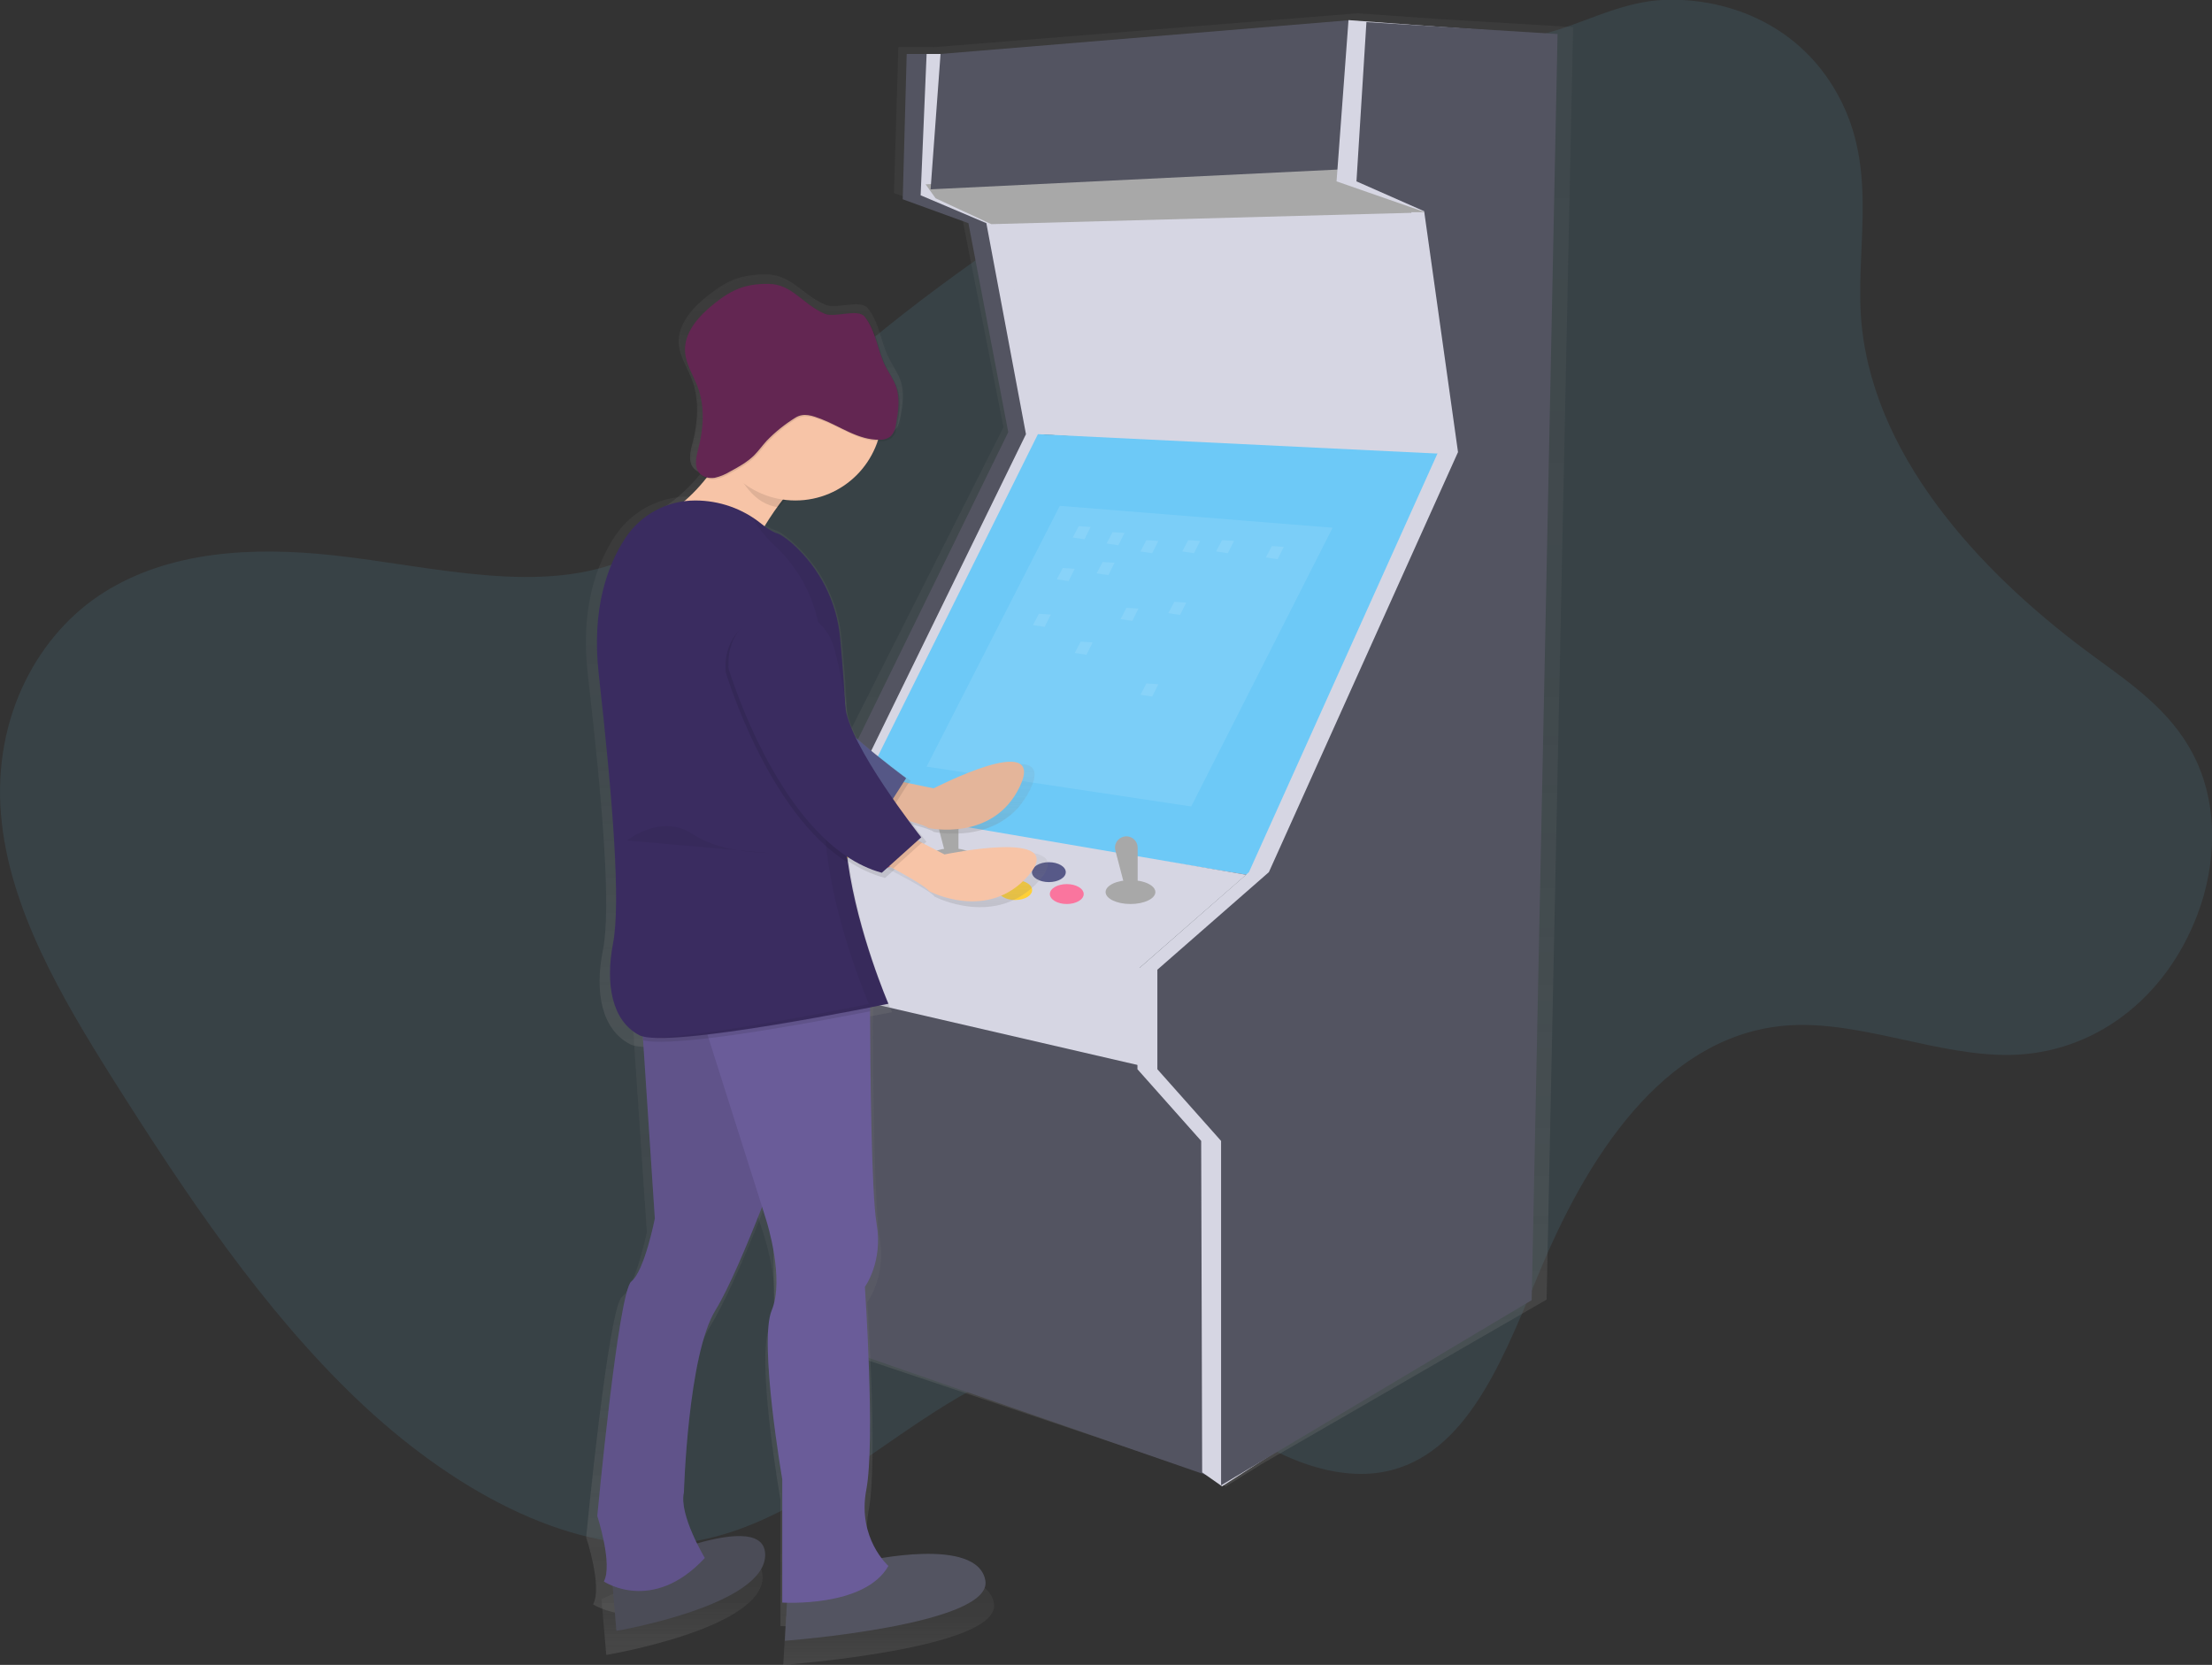 <?xml version="1.0" encoding="utf-8"?>
<!-- Generator: Adobe Illustrator 24.1.2, SVG Export Plug-In . SVG Version: 6.00 Build 0)  -->
<svg version="1.1" id="_x39_bd8837e-6a32-469b-9c65-eb2a44b6ad9f"
	 xmlns="http://www.w3.org/2000/svg" xmlns:xlink="http://www.w3.org/1999/xlink" x="0px" y="0px" viewBox="0 0 1111 836.3"
	 style="enable-background:new 0 0 1111 836.3;" xml:space="preserve">
<rect x="0" y="0" width="1111" height="836.3" fill="#333333" stroke="none"/>
<style type="text/css">
	.st0{opacity:0.1;fill:#6DC9F7;enable-background:new    ;}
	.st1{fill:url(#SVGID_1_);}
	.st2{fill:#535461;}
	.st3{fill:#D6D6E3;}
	.st4{fill:#A8A8A8;}
	.st5{fill:#6DC9F7;}
	.st6{opacity:0.1;}
	.st7{fill:#FFFFFF;}
	.st8{fill:#575988;}
	.st9{fill:#FA595F;}
	.st10{fill:#FFD037;}
	.st11{fill:#FA759E;}
	.st12{fill:url(#SVGID_2_);}
	.st13{opacity:8.000000e-02;}
	.st14{fill:url(#SVGID_3_);}
	.st15{fill:url(#SVGID_4_);}
	.st16{fill:url(#SVGID_5_);}
	.st17{opacity:5.000000e-02;}
	.st18{fill:url(#SVGID_6_);}
	.st19{fill:url(#SVGID_7_);}
	.st20{fill:url(#SVGID_8_);}
	.st21{fill:url(#SVGID_9_);}
	.st22{fill:url(#SVGID_10_);}
	.st23{fill:url(#SVGID_11_);}
	.st24{fill:url(#SVGID_12_);}
	.st25{fill:url(#SVGID_13_);}
	.st26{fill:url(#SVGID_14_);}
	.st27{fill:url(#SVGID_15_);}
	.st28{fill:url(#SVGID_16_);}
	.st29{fill:url(#SVGID_17_);}
	.st30{fill:url(#SVGID_18_);}
	.st31{fill:url(#SVGID_19_);}
	.st32{fill:url(#SVGID_20_);}
	.st33{fill:url(#SVGID_21_);}
	.st34{fill:url(#SVGID_22_);}
	.st35{fill:url(#SVGID_23_);}
	.st36{fill:url(#SVGID_24_);}
	.st37{opacity:5.000000e-02;fill:url(#SVGID_25_);enable-background:new    ;}
	.st38{fill:#F7C4A7;}
	.st39{opacity:8.000000e-02;enable-background:new    ;}
	.st40{opacity:0.1;enable-background:new    ;}
	.st41{opacity:5.000000e-02;fill:#3A2C60;enable-background:new    ;}
	.st42{fill:#6A5C99;}
	.st43{fill:#3A2C60;}
	.st44{fill:#632652;}
	.st45{opacity:5.000000e-02;enable-background:new    ;}
</style>
<path class="st0" d="M935.1,163.9c7.3,69.4,64,127.6,117.6,166.6c17.9,13.1,37.3,26.5,48.6,48c13.8,26.2,11.4,57.1,2.5,80.6
	c-16.1,42.8-52.2,70-93.9,70.8c-36,0.7-74.6-16.9-110.4-14.9c-59.9,3.3-99.3,60.2-124.8,120.4c-18,42.6-35.5,92.4-75.5,103
	c-28.2,7.5-61.6-7.2-89.8-29.6c-13.6-10.8-27.1-23.7-42-28.4c-8.9-2.8-17.6-2.5-26-1.3c-76.5,11.1-127,91-204.9,96.6
	c-52.6,3.8-110.2-27.9-157.4-73S93.3,600,56.8,542.2C30.9,501.1,4.4,456,0.5,409.2c-4.2-49.5,19-91.1,51.8-111.7s74-23,114.7-18.6
	c50.9,5.5,105.3,20.9,149.4,1.2c30-13.4,51.6-41.7,74.9-66.4c39-41.2,84.4-73.4,129.9-104.8c43.6-30,88-59.6,138-76
	c35.4-11.6,73.1-7.7,109.5-14.4c23.7-4.4,43.5-18,68.4-18.6c30.7-0.8,68.6,12.4,87.9,51.4C943.4,88.5,931.3,127,935.1,163.9z"/>
<linearGradient id="SVGID_1_" gradientUnits="userSpaceOnUse" x1="615.845" y1="59.61" x2="615.845" y2="799.58" gradientTransform="matrix(1 0 0 -1 -44.49 806.17)">
	<stop  offset="0" style="stop-color:#808080;stop-opacity:0.25"/>
	<stop  offset="0.54" style="stop-color:#808080;stop-opacity:0.12"/>
	<stop  offset="1" style="stop-color:#808080;stop-opacity:0.1"/>
</linearGradient>
<path class="st1" d="M790.1,13.6l-68.3-4.1l-39.5-2.8V6.6h-0.5h-0.5v0.1l-212.5,17h-17.6L449,97l34.2,12.1L504,214.6l-94.3,186.9
	l-57,43.2v41.2l34.2,33.2l2.1,151.7l10.4,2v-1.6l5.2,1v0.6l202.5,68.1l8.5,5.8l17.8-11.1l143.4-82.8L790.1,13.6z M572.4,484.9
	L572.4,484.9l55.5-47l0,0L572.4,484.9z M380.1,504.4l15,14.6v0.9L380.1,504.4z"/>
<polygon class="st2" points="407.4,522.1 609.3,573.1 579.3,539.1 562.3,518.1 385.4,483.1 377.4,490.1 "/>
<polygon class="st3" points="377.4,490.1 576.3,536.1 577.3,488.1 520.3,466.1 406.4,447.1 373.4,447.1 "/>
<polygon class="st3" points="521.3,218.1 724.3,231.1 724.3,193.1 710.3,108.1 703.3,102.1 500.4,108.1 "/>
<polygon class="st3" points="473.4,27.1 463.4,27.1 461.4,100.1 494.4,112.1 514.3,217.1 423.4,403.1 368.4,446.1 368.4,487.1 
	401.4,520.1 403.4,671.1 413.4,673.1 411.4,523.1 378.4,488.1 377.4,446.1 430.4,404.1 523.3,218.1 503.4,112.1 470.4,98.1 
	473.4,27.1 "/>
<polygon class="st2" points="465.4,27.1 455.4,27.1 453.4,100.1 486.4,112.1 506.4,217.1 415.4,403.1 360.4,446.1 360.4,487.1 
	393.4,520.1 395.4,671.1 405.4,673.1 403.4,523.1 370.4,488.1 369.4,446.1 424.4,404.1 515.3,218.1 495.4,112.1 462.4,98.1 
	465.4,27.1 "/>
<polygon class="st4" points="464.9,92.6 469.9,99.6 497.9,112.6 719.8,106.6 698.3,100.1 675.3,90.1 678.3,82.1 "/>
<polygon class="st5" points="427.4,407.1 630.3,440.1 671.3,353.1 727.3,228.1 521.3,218.1 "/>
<g class="st6">
	<polygon class="st7" points="532.3,254.1 669.3,265.1 598.3,405.1 465.4,385.1 	"/>
</g>
<g class="st6">
	<polygon class="st7" points="541.8,264.3 547.8,264.7 544.7,270.9 538.8,270 	"/>
</g>
<g class="st6">
	<polygon class="st7" points="542.8,322.3 548.8,322.7 545.7,328.9 539.8,328 	"/>
</g>
<g class="st6">
	<polygon class="st7" points="575.8,271.3 581.8,271.7 578.7,277.9 572.8,277 	"/>
</g>
<g class="st6">
	<polygon class="st7" points="638.8,274.3 644.8,274.7 641.7,280.9 635.8,280 	"/>
</g>
<g class="st6">
	<polygon class="st7" points="553.8,282.3 559.8,282.7 556.7,288.9 550.8,288 	"/>
</g>
<g class="st6">
	<polygon class="st7" points="575.8,343.3 581.8,343.7 578.7,349.9 572.8,349 	"/>
</g>
<g class="st6">
	<polygon class="st7" points="521.8,308.3 527.8,308.7 524.7,314.9 518.8,314 	"/>
</g>
<g class="st6">
	<polygon class="st7" points="613.8,271.3 619.8,271.7 616.7,277.9 610.8,277 	"/>
</g>
<g class="st6">
	<polygon class="st7" points="565.8,305.3 571.8,305.7 568.7,311.9 562.8,311 	"/>
</g>
<g class="st6">
	<polygon class="st7" points="558.8,267.3 564.8,267.7 561.7,273.9 555.8,273 	"/>
</g>
<g class="st6">
	<polygon class="st7" points="589.8,302.3 595.8,302.7 592.7,308.9 586.8,308 	"/>
</g>
<g class="st6">
	<polygon class="st7" points="596.8,271.3 602.8,271.7 599.7,277.9 593.8,277 	"/>
</g>
<g class="st6">
	<polygon class="st7" points="533.8,285.3 539.8,285.7 536.7,291.9 530.8,291 	"/>
</g>
<polygon class="st3" points="373.4,447.1 571.3,487.1 625.9,439.4 427.9,405.6 "/>
<polygon class="st2" points="410.4,517.1 410.4,673.1 606.3,741.1 609.3,579.1 601.3,564 565.3,555.1 "/>
<ellipse class="st8" cx="435.9" cy="420.1" rx="8.5" ry="5"/>
<ellipse class="st9" cx="442.9" cy="431.1" rx="8.5" ry="5"/>
<ellipse class="st10" cx="418.9" cy="428.1" rx="8.5" ry="5"/>
<ellipse class="st8" cx="526.8" cy="438.1" rx="8.5" ry="5"/>
<ellipse class="st10" cx="509.9" cy="447.1" rx="8.5" ry="5"/>
<ellipse class="st4" cx="477.9" cy="432.1" rx="12.5" ry="6"/>
<ellipse class="st11" cx="535.8" cy="449.1" rx="8.5" ry="5"/>
<path class="st4" d="M481.4,431.1h-6l-5.2-19.9c-0.8-3,1-6.1,4.1-6.9c0.5-0.1,0.9-0.2,1.4-0.2l0,0c3.1,0,5.7,2.5,5.7,5.7
	L481.4,431.1z"/>
<ellipse class="st4" cx="567.8" cy="448.1" rx="12.5" ry="6"/>
<path class="st4" d="M571.4,447.1h-6l-5.2-19.9c-0.8-3,1-6.1,4.1-6.9c0.5-0.1,0.9-0.2,1.4-0.2l0,0c3.1,0,5.7,2.5,5.7,5.7
	L571.4,447.1z"/>
<polygon class="st2" points="472.4,27.1 678.3,10.1 673.3,85.1 467.4,95.1 "/>
<polygon class="st3" points="677.3,10.1 772.3,17.1 759.3,653.1 613.8,746.6 603.8,739.6 603.3,573.1 571.3,537.1 571.3,487.1 
	627.3,438.1 722.3,227.1 708.8,106.6 715.8,106.6 671.3,91.1 "/>
<polygon class="st2" points="686.3,11.1 782.3,17.1 769.3,653.1 613.3,746.1 613.3,573.1 581.3,537.1 581.3,487.1 637.3,438.1 
	732.3,227.1 715.3,106.1 681.3,91.1 "/>
<linearGradient id="SVGID_2_" gradientUnits="userSpaceOnUse" x1="523.241" y1="387.433" x2="523.241" y2="422.39" gradientTransform="matrix(1 0 0 -1 -44.49 806.17)">
	<stop  offset="0" style="stop-color:#808080;stop-opacity:0.25"/>
	<stop  offset="0.54" style="stop-color:#808080;stop-opacity:0.12"/>
	<stop  offset="1" style="stop-color:#808080;stop-opacity:0.1"/>
</linearGradient>
<path class="st12" d="M517.5,396.4c-14,29-48.5,21.5-48.5,21.5c-1.8-1.6-12.9-4.4-21.4-6.3c-5.4-1.2-9.7-2.1-9.7-2.1l11.8-16.5
	l8.9,1.8l13.2,2.7C471.8,397.5,531.5,367.4,517.5,396.4z"/>
<g class="st13">
	
		<linearGradient id="SVGID_3_" gradientUnits="userSpaceOnUse" x1="523.241" y1="387.433" x2="523.241" y2="422.39" gradientTransform="matrix(1 0 0 -1 -44.49 806.17)">
		<stop  offset="0" style="stop-color:#808080;stop-opacity:0.25"/>
		<stop  offset="0.54" style="stop-color:#808080;stop-opacity:0.12"/>
		<stop  offset="1" style="stop-color:#808080;stop-opacity:0.1"/>
	</linearGradient>
	<path class="st14" d="M517.5,396.4c-14,29-48.5,21.5-48.5,21.5c-1.8-1.6-12.9-4.4-21.4-6.3c-5.4-1.2-9.7-2.1-9.7-2.1l11.8-16.5
		l8.9,1.8l13.2,2.7C471.8,397.5,531.5,367.4,517.5,396.4z"/>
</g>
<g class="st6">
	
		<linearGradient id="SVGID_4_" gradientUnits="userSpaceOnUse" x1="492.735" y1="394.62" x2="492.735" y2="413.2" gradientTransform="matrix(1 0 0 -1 -44.49 806.17)">
		<stop  offset="0" style="stop-color:#808080;stop-opacity:0.25"/>
		<stop  offset="0.54" style="stop-color:#808080;stop-opacity:0.12"/>
		<stop  offset="1" style="stop-color:#808080;stop-opacity:0.1"/>
	</linearGradient>
	<path class="st15" d="M458.6,394.8l-11,16.8c-5.4-1.2-9.7-2.1-9.7-2.1l11.8-16.5L458.6,394.8z"/>
</g>
<linearGradient id="SVGID_5_" gradientUnits="userSpaceOnUse" x1="440.014" y1="390.93" x2="440.014" y2="509.1" gradientTransform="matrix(1 0 0 -1 -44.49 806.17)">
	<stop  offset="0" style="stop-color:#808080;stop-opacity:0.25"/>
	<stop  offset="0.54" style="stop-color:#808080;stop-opacity:0.12"/>
	<stop  offset="1" style="stop-color:#808080;stop-opacity:0.1"/>
</linearGradient>
<path class="st16" d="M335.6,334.8c0,0,51.6,80.6,106.8,80.4l15-23c0,0-50.5-36.1-57.3-54.9c-2.5-7-7.6-16.6-13.1-26
	c-16.8-28.8-62-10-52.1,21.7C335.2,333.6,335.4,334.2,335.6,334.8z"/>
<g class="st17">
	
		<linearGradient id="SVGID_6_" gradientUnits="userSpaceOnUse" x1="440.014" y1="390.93" x2="440.014" y2="509.1" gradientTransform="matrix(1 0 0 -1 -44.49 806.17)">
		<stop  offset="0" style="stop-color:#808080;stop-opacity:0.25"/>
		<stop  offset="0.54" style="stop-color:#808080;stop-opacity:0.12"/>
		<stop  offset="1" style="stop-color:#808080;stop-opacity:0.1"/>
	</linearGradient>
	<path class="st18" d="M335.6,334.8c0,0,51.6,80.6,106.8,80.4l15-23c0,0-50.5-36.1-57.3-54.9c-2.5-7-7.6-16.6-13.1-26
		c-16.8-28.8-62-10-52.1,21.7C335.2,333.6,335.4,334.2,335.6,334.8z"/>
</g>
<linearGradient id="SVGID_7_" gradientUnits="userSpaceOnUse" x1="387.022" y1="-25.1" x2="387.022" y2="23.685" gradientTransform="matrix(1 0 0 -1 -44.49 806.17)">
	<stop  offset="0" style="stop-color:#808080;stop-opacity:0.25"/>
	<stop  offset="0.54" style="stop-color:#808080;stop-opacity:0.12"/>
	<stop  offset="1" style="stop-color:#808080;stop-opacity:0.1"/>
</linearGradient>
<path class="st19" d="M302.1,803.3l2.4,28c0,0,79.2-13.2,78.5-39.5S302.1,803.3,302.1,803.3z"/>
<g class="st6">
	
		<linearGradient id="SVGID_8_" gradientUnits="userSpaceOnUse" x1="387.022" y1="-25.1" x2="387.022" y2="23.685" gradientTransform="matrix(1 0 0 -1 -44.49 806.17)">
		<stop  offset="0" style="stop-color:#808080;stop-opacity:0.25"/>
		<stop  offset="0.54" style="stop-color:#808080;stop-opacity:0.12"/>
		<stop  offset="1" style="stop-color:#808080;stop-opacity:0.1"/>
	</linearGradient>
	<path class="st20" d="M302.1,803.3l2.4,28c0,0,79.2-13.2,78.5-39.5S302.1,803.3,302.1,803.3z"/>
</g>
<linearGradient id="SVGID_9_" gradientUnits="userSpaceOnUse" x1="490.848" y1="-30.16" x2="490.848" y2="14.534" gradientTransform="matrix(1 0 0 -1 -44.49 806.17)">
	<stop  offset="0" style="stop-color:#808080;stop-opacity:0.25"/>
	<stop  offset="0.54" style="stop-color:#808080;stop-opacity:0.12"/>
	<stop  offset="1" style="stop-color:#808080;stop-opacity:0.1"/>
</linearGradient>
<path class="st21" d="M394.8,812l-1.4,24.3c0,0,110-8.1,105.8-31S437,795.2,437,795.2L394.8,812z"/>
<linearGradient id="SVGID_10_" gradientUnits="userSpaceOnUse" x1="389.785" y1="-4.678" x2="389.785" y2="326.13" gradientTransform="matrix(1 0 0 -1 -44.49 806.17)">
	<stop  offset="0" style="stop-color:#808080;stop-opacity:0.25"/>
	<stop  offset="0.54" style="stop-color:#808080;stop-opacity:0.12"/>
	<stop  offset="1" style="stop-color:#808080;stop-opacity:0.1"/>
</linearGradient>
<path class="st22" d="M396.1,574.5c0,0-6.5,18-14.8,38.6c-7.9,19.7-17.5,41.9-24.6,53.1c-14.5,22.9-16.6,93.8-16.6,93.8
	c-2.8,11.5,11.1,33.7,11.1,33.7c-27.7,29-53.3,12.2-53.3,12.2c4.8-8.8-3.5-33.7-3.5-33.7s11.1-115.4,18-120.8s12.5-32.4,12.5-32.4
	l-6.2-91.7l-1.4-21l59.5-26.3l4.3,20.9l4.3,20.7L396.1,574.5z"/>
<g class="st6">
	
		<linearGradient id="SVGID_11_" gradientUnits="userSpaceOnUse" x1="389.785" y1="-4.678" x2="389.785" y2="326.13" gradientTransform="matrix(1 0 0 -1 -44.49 806.17)">
		<stop  offset="0" style="stop-color:#808080;stop-opacity:0.25"/>
		<stop  offset="0.54" style="stop-color:#808080;stop-opacity:0.12"/>
		<stop  offset="1" style="stop-color:#808080;stop-opacity:0.1"/>
	</linearGradient>
	<path class="st23" d="M396.1,574.5c0,0-6.5,18-14.8,38.6c-7.9,19.7-17.5,41.9-24.6,53.1c-14.5,22.9-16.6,93.8-16.6,93.8
		c-2.8,11.5,11.1,33.7,11.1,33.7c-27.7,29-53.3,12.2-53.3,12.2c4.8-8.8-3.5-33.7-3.5-33.7s11.1-115.4,18-120.8s12.5-32.4,12.5-32.4
		l-6.2-91.7l-1.4-21l59.5-26.3l4.3,20.9l4.3,20.7L396.1,574.5z"/>
</g>
<linearGradient id="SVGID_12_" gradientUnits="userSpaceOnUse" x1="440.975" y1="-10.708" x2="440.975" y2="305.22" gradientTransform="matrix(1 0 0 -1 -44.49 806.17)">
	<stop  offset="0" style="stop-color:#808080;stop-opacity:0.25"/>
	<stop  offset="0.54" style="stop-color:#808080;stop-opacity:0.12"/>
	<stop  offset="1" style="stop-color:#808080;stop-opacity:0.1"/>
</linearGradient>
<path class="st24" d="M448,797.9c-12.5,21.6-56,18.9-56,18.9v-63.4c0,0-12.5-70.8-5.5-87s-2.8-45.9-2.8-45.9l-2.4-7.3l-28.2-87
	L345,501h93.4c0,0,0,4.3,0,11.3c0.1,27,0.7,93.9,3.4,109.4c3.5,19.6-6.2,32.4-6.2,32.4s5.5,79.6,0.7,104.6S448,797.9,448,797.9z"/>
<linearGradient id="SVGID_13_" gradientUnits="userSpaceOnUse" x1="413.138" y1="529.87" x2="413.138" y2="601.39" gradientTransform="matrix(1 0 0 -1 -44.49 806.17)">
	<stop  offset="0" style="stop-color:#808080;stop-opacity:0.25"/>
	<stop  offset="0.54" style="stop-color:#808080;stop-opacity:0.12"/>
	<stop  offset="1" style="stop-color:#808080;stop-opacity:0.1"/>
</linearGradient>
<path class="st25" d="M371.2,204.8c0,0-14.5,39.1-43.6,53.3c-29,14.2,47.7,18.2,47.7,18.2s12.5-29.7,40.8-50.6L371.2,204.8z"/>
<g class="st6">
	
		<linearGradient id="SVGID_14_" gradientUnits="userSpaceOnUse" x1="422.315" y1="278.102" x2="422.315" y2="326.14" gradientTransform="matrix(1 0 0 -1 -44.49 806.17)">
		<stop  offset="0" style="stop-color:#808080;stop-opacity:0.25"/>
		<stop  offset="0.54" style="stop-color:#808080;stop-opacity:0.12"/>
		<stop  offset="1" style="stop-color:#808080;stop-opacity:0.1"/>
	</linearGradient>
	<path class="st26" d="M438.4,512.3c-11.6,2.2-32.1,6-53.1,9.4c-11,1.7-22.1,3.3-32.2,4.5c-15.5,1.8-28.4,2.5-34.4,1.1l-1.4-21
		l59.5-26.3l4.3,20.9h57.3C438.3,500.9,438.3,505.3,438.4,512.3z"/>
</g>
<linearGradient id="SVGID_15_" gradientUnits="userSpaceOnUse" x1="415.597" y1="280.118" x2="415.597" y2="556.851" gradientTransform="matrix(1 0 0 -1 -44.49 806.17)">
	<stop  offset="0" style="stop-color:#808080;stop-opacity:0.25"/>
	<stop  offset="0.54" style="stop-color:#808080;stop-opacity:0.12"/>
	<stop  offset="1" style="stop-color:#808080;stop-opacity:0.1"/>
</linearGradient>
<path class="st27" d="M448,508.4c0,0-116.9,23.6-131.4,16.2s-18-26.3-13.8-47.2s0-72.9-7.6-139c-3.8-33.3,4.6-55.6,14-69.6
	c8.3-12.2,22.2-19.5,37-19.4c12.6-0.1,24.9,4.2,34.9,12c2.9,2.3,5.9,4.2,8.3,4.9c1.9,0.5,4.8,2.5,8,5.3c14.4,12.4,23.5,30,25.3,48.9
	c1.2,12.6,2.5,28.4,3.1,44.4c0.6,13.7,0.5,27.4-0.4,41c-0.6,10-0.2,20,1.4,29.9C432,472.2,448,508.4,448,508.4z"/>
<g class="st6">
	
		<linearGradient id="SVGID_16_" gradientUnits="userSpaceOnUse" x1="438.873" y1="370.41" x2="438.873" y2="498.759" gradientTransform="matrix(1 0 0 -1 -44.49 806.17)">
		<stop  offset="0" style="stop-color:#808080;stop-opacity:0.25"/>
		<stop  offset="0.54" style="stop-color:#808080;stop-opacity:0.12"/>
		<stop  offset="1" style="stop-color:#808080;stop-opacity:0.1"/>
	</linearGradient>
	<path class="st28" d="M426.6,435.8c-42.4-25.8-64.4-98.1-64.4-98.1c0-0.6,0-1.3-0.1-1.9c-1-33.1,47.8-39.5,56.1-7.4
		c2.7,10.5,5,21.1,5.5,28.4c0.3,2.7,0.9,5.4,1.9,7.9c0.6,13.7,0.5,27.4-0.4,41C424.5,415.8,425,425.9,426.6,435.8z"/>
</g>
<g class="st6">
	
		<linearGradient id="SVGID_17_" gradientUnits="userSpaceOnUse" x1="433.535" y1="553.26" x2="433.535" y2="597.34" gradientTransform="matrix(1 0 0 -1 -44.49 806.17)">
		<stop  offset="0" style="stop-color:#808080;stop-opacity:0.25"/>
		<stop  offset="0.54" style="stop-color:#808080;stop-opacity:0.12"/>
		<stop  offset="1" style="stop-color:#808080;stop-opacity:0.1"/>
	</linearGradient>
	<path class="st29" d="M364,228.1c6.9,11.4,12.4,22.9,26.4,24.9c6.9-8.7,14.9-16.5,23.8-23.2l-45-20.9
		C369.1,208.8,371.8,216,364,228.1z"/>
</g>
<linearGradient id="SVGID_18_" gradientUnits="userSpaceOnUse" x1="398.91" y1="588.7" x2="398.91" y2="677.76" gradientTransform="matrix(1 0 0 -1 0 838)">
	<stop  offset="0" style="stop-color:#808080;stop-opacity:0.25"/>
	<stop  offset="0.54" style="stop-color:#808080;stop-opacity:0.12"/>
	<stop  offset="1" style="stop-color:#808080;stop-opacity:0.1"/>
</linearGradient>
<ellipse class="st30" cx="398.9" cy="204.8" rx="45.7" ry="44.5"/>
<g class="st6">
	
		<linearGradient id="SVGID_19_" gradientUnits="userSpaceOnUse" x1="442.21" y1="567.635" x2="442.21" y2="667.664" gradientTransform="matrix(1 0 0 -1 -44.49 806.17)">
		<stop  offset="0" style="stop-color:#808080;stop-opacity:0.25"/>
		<stop  offset="0.54" style="stop-color:#808080;stop-opacity:0.12"/>
		<stop  offset="1" style="stop-color:#808080;stop-opacity:0.1"/>
	</linearGradient>
	<path class="st31" d="M444,218.7c1.9,0.1,3.8-0.4,5.4-1.4c2.2-1.6,2.9-4.4,3.4-7.1c1.2-6.2,2.1-12.7,0-18.7
		c-1.4-3.9-4-7.4-5.8-11.1c-4.1-8.2-4.8-18-10.7-25.1c-3.6-4.4-16.5,0-21.8-2.2c-11.5-4.8-16.5-14.7-29.1-14.6
		c-4.6-0.1-9.2,0.5-13.6,1.7c-5.6,1.7-10.6,5-15.2,8.6c-8,6.2-15.8,14.8-15.1,24.7c0.5,6.4,4.4,12,6.6,17.9
		c3.8,10,3.1,21.2,0.4,31.6c-1.2,4.4-2.5,9.7,0.6,13.1c2,2.1,5.2,2.7,8,2.3c2.8-0.6,5.5-1.7,8-3.2c4.5-2.4,9.1-4.8,12.7-8.3
		c2.4-2.3,4.4-5.1,6.6-7.5c4.5-4.6,9.6-8.7,15.1-12c4.4-2.7,9-1,13.6,0.7C423.4,211.8,432.8,218.9,444,218.7z"/>
</g>
<linearGradient id="SVGID_20_" gradientUnits="userSpaceOnUse" x1="441.52" y1="568.315" x2="441.52" y2="668.344" gradientTransform="matrix(1 0 0 -1 -44.49 806.17)">
	<stop  offset="0" style="stop-color:#808080;stop-opacity:0.25"/>
	<stop  offset="0.54" style="stop-color:#808080;stop-opacity:0.12"/>
	<stop  offset="1" style="stop-color:#808080;stop-opacity:0.1"/>
</linearGradient>
<path class="st32" d="M443.4,218.1c1.9,0.1,3.8-0.4,5.4-1.4c2.2-1.6,2.9-4.4,3.4-7.1c1.2-6.2,2.1-12.7,0-18.7
	c-1.4-3.9-4-7.4-5.8-11.1c-4.1-8.2-4.8-18-10.7-25.1c-3.6-4.4-15.8,0.7-21.1-1.6c-11.5-4.8-17.2-15.3-29.8-15.3
	c-4.6-0.1-9.2,0.5-13.6,1.7c-5.6,1.7-10.6,5-15.2,8.6c-8,6.2-15.8,14.8-15.1,24.7c0.5,6.4,4.4,12,6.6,17.9c3.8,10,3.1,21.2,0.4,31.6
	c-1.2,4.4-2.5,9.7,0.6,13c2,2.1,5.2,2.7,8,2.3c2.8-0.6,5.5-1.7,8-3.2c4.5-2.4,9.1-4.8,12.7-8.3c2.4-2.3,4.4-5.1,6.6-7.5
	c4.5-4.6,9.6-8.7,15.1-12c4.4-2.7,9-1,13.6,0.7C422.7,211.2,432.1,218.3,443.4,218.1z"/>
<g class="st17">
	
		<linearGradient id="SVGID_21_" gradientUnits="userSpaceOnUse" x1="429.945" y1="280.126" x2="429.945" y2="547.043" gradientTransform="matrix(1 0 0 -1 -44.49 806.17)">
		<stop  offset="0" style="stop-color:#808080;stop-opacity:0.25"/>
		<stop  offset="0.54" style="stop-color:#808080;stop-opacity:0.12"/>
		<stop  offset="1" style="stop-color:#808080;stop-opacity:0.1"/>
	</linearGradient>
	<path class="st33" d="M426.6,435.8c-1.6-9.9-2.1-19.9-1.4-29.9c0.9-13.6,1.1-27.3,0.4-41c-0.6-16-1.9-31.8-3.1-44.4
		c-1.8-19-10.9-36.5-25.3-48.9c-3.2-2.8-6.1-4.8-8-5.3c-2.4-0.6-5.4-2.6-8.3-4.9c-9.8-7.8,2.7,7.4,5.9,10.2
		c14.5,12.4,23.5,30,25.3,48.9c1.2,12.6,2.5,28.4,3.1,44.4c0.6,13.7,0.5,27.4-0.4,41c-0.6,10-0.2,20,1.4,29.9
		c5.4,36.4,21.4,72.6,21.4,72.6s-78.3,15.8-114.7,17.5c28.5,2,125.1-17.5,125.1-17.5S432,472.2,426.6,435.8z"/>
</g>
<linearGradient id="SVGID_22_" gradientUnits="userSpaceOnUse" x1="528.564" y1="350.494" x2="528.564" y2="384.8" gradientTransform="matrix(1 0 0 -1 -44.49 806.17)">
	<stop  offset="0" style="stop-color:#808080;stop-opacity:0.25"/>
	<stop  offset="0.54" style="stop-color:#808080;stop-opacity:0.12"/>
	<stop  offset="1" style="stop-color:#808080;stop-opacity:0.1"/>
</linearGradient>
<path class="st34" d="M522,442.3c-21.5,24.3-52.6,8.1-52.6,8.1c-1.3-2.1-11.3-7.6-18.9-11.6c-4.9-2.6-8.8-4.5-8.8-4.5l15.9-12.8
	l8,4.1l12,6.1C477.8,431.5,543.5,418,522,442.3z"/>
<g class="st6">
	
		<linearGradient id="SVGID_23_" gradientUnits="userSpaceOnUse" x1="498.27" y1="367.43" x2="498.27" y2="384.8" gradientTransform="matrix(1 0 0 -1 -44.49 806.17)">
		<stop  offset="0" style="stop-color:#808080;stop-opacity:0.25"/>
		<stop  offset="0.54" style="stop-color:#808080;stop-opacity:0.12"/>
		<stop  offset="1" style="stop-color:#808080;stop-opacity:0.1"/>
	</linearGradient>
	<path class="st35" d="M465.8,425.4l-15.1,13.3c-4.9-2.6-8.8-4.5-8.8-4.5l15.9-12.8L465.8,425.4z"/>
</g>
<linearGradient id="SVGID_24_" gradientUnits="userSpaceOnUse" x1="458.923" y1="365.23" x2="458.923" y2="500.775" gradientTransform="matrix(1 0 0 -1 -44.49 806.17)">
	<stop  offset="0" style="stop-color:#808080;stop-opacity:0.25"/>
	<stop  offset="0.54" style="stop-color:#808080;stop-opacity:0.12"/>
	<stop  offset="1" style="stop-color:#808080;stop-opacity:0.1"/>
</linearGradient>
<path class="st36" d="M363.6,335.7c0,0,27.7,91.1,80.9,105.3l20.8-18.2c0,0-38.8-47.9-40.2-67.8c-0.5-7.4-2.8-18-5.5-28.4
	c-8.3-32.1-57.1-25.8-56.1,7.4C363.6,334.4,363.6,335.1,363.6,335.7z"/>
<linearGradient id="SVGID_25_" gradientUnits="userSpaceOnUse" x1="393.94" y1="375.01" x2="393.94" y2="389.189" gradientTransform="matrix(1 0 0 -1 -44.49 806.17)">
	<stop  offset="0" style="stop-color:#808080;stop-opacity:0.25"/>
	<stop  offset="0.54" style="stop-color:#808080;stop-opacity:0.12"/>
	<stop  offset="1" style="stop-color:#808080;stop-opacity:0.1"/>
</linearGradient>
<path class="st37" d="M310,424.4c0,0,18-14.2,34.6-3.4s40.8,9.5,44.3,10.1"/>
<path class="st38" d="M512.3,394.9c-13.3,28.3-46.1,21-46.1,21c-1.7-1.6-12.3-4.3-20.3-6.2c-5.2-1.2-9.3-2-9.3-2l11.3-16.1l8.4,1.8
	l12.6,2.6C468.9,396.1,525.6,366.6,512.3,394.9z"/>
<path class="st39" d="M512.3,394.9c-13.3,28.3-46.1,21-46.1,21c-1.7-1.6-12.3-4.3-20.3-6.2c-5.2-1.2-9.3-2-9.3-2l11.3-16.1l8.4,1.8
	l12.6,2.6C468.9,396.1,525.6,366.6,512.3,394.9z"/>
<path class="st40" d="M456.3,393.3l-10.4,16.4c-5.2-1.2-9.3-2-9.3-2l11.3-16.1L456.3,393.3z"/>
<path class="st8" d="M339.2,334.9c0,0,49.1,78.6,101.6,78.4l14.3-22.4c0,0-48.1-35.2-54.5-53.6c-2.4-6.8-7.2-16.2-12.4-25.3
	c-16-28.1-59-9.8-49.5,21.2C338.9,333.7,339.1,334.3,339.2,334.9z"/>
<path class="st41" d="M339.2,334.9c0,0,49.1,78.6,101.6,78.4l14.3-22.4c0,0-48.1-35.2-54.5-53.6c-2.4-6.8-7.2-16.2-12.4-25.3
	c-16-28.1-59-9.8-49.5,21.2C338.9,333.7,339.1,334.3,339.2,334.9z"/>
<path class="st2" d="M307.3,791.9l2.3,27.3c0,0,75.4-12.8,74.7-38.5S307.3,791.9,307.3,791.9z"/>
<path class="st40" d="M307.3,791.9l2.3,27.3c0,0,75.4-12.8,74.7-38.5S307.3,791.9,307.3,791.9z"/>
<path class="st2" d="M395.5,800.5l-1.3,23.7c0,0,104.7-7.9,100.7-30.3s-59.3-9.9-59.3-9.9L395.5,800.5z"/>
<path class="st42" d="M396.8,568.7c0,0-6.2,17.5-14.1,37.7c-7.6,19.3-16.7,40.9-23.4,51.8c-13.8,22.4-15.8,91.5-15.8,91.5
	c-2.6,11.2,10.5,32.9,10.5,32.9c-26.3,28.3-50.7,11.8-50.7,11.8c4.6-8.6-3.3-32.9-3.3-32.9s10.5-112.6,17.1-117.8
	s11.8-31.6,11.8-31.6l-5.9-89.5l-1.4-20.4l56.6-25.7l4.1,20.4l4,20.2L396.8,568.7z"/>
<path class="st40" d="M396.8,568.7c0,0-6.2,17.5-14.1,37.7c-7.6,19.3-16.7,40.9-23.4,51.8c-13.8,22.4-15.8,91.5-15.8,91.5
	c-2.6,11.2,10.5,32.9,10.5,32.9c-26.3,28.3-50.7,11.8-50.7,11.8c4.6-8.6-3.3-32.9-3.3-32.9s10.5-112.6,17.1-117.8
	s11.8-31.6,11.8-31.6l-5.9-89.5l-1.4-20.4l56.6-25.7l4.1,20.4l4,20.2L396.8,568.7z"/>
<path class="st42" d="M446.2,786.6c-11.9,21.1-53.3,18.4-53.3,18.4v-61.9c0,0-11.9-69.1-5.3-84.9s-2.6-44.8-2.6-44.8l-2.2-7.1
	l-26.9-84.8l-7.8-24.6H437c0,0,0,4.2,0,11.1c0.1,26.3,0.6,91.6,3.3,106.8c3.3,19.1-5.9,31.6-5.9,31.6s5.3,77.7,0.7,102
	S446.2,786.6,446.2,786.6z"/>
<path class="st38" d="M373.1,207.9c0,0-13.8,38.2-41.5,52c-27.7,13.8,45.4,17.8,45.4,17.8s11.9-29,38.8-49.4L373.1,207.9z"/>
<path class="st40" d="M437,508c-11,2.1-30.5,5.9-50.5,9.1c-10.5,1.7-21,3.3-30.6,4.4c-14.7,1.7-27.1,2.5-32.8,1.1l-1.4-20.4
	l56.6-25.7l4.1,20.4H437C437,497,437,501.2,437,508z"/>
<path class="st43" d="M446.2,504.2c0,0-111.3,23-125.1,15.8s-17.1-25.7-13.2-46.1s0-71.1-7.2-135.6c-3.6-32.5,4.4-54.3,13.3-67.9
	c7.8-11.9,21-19,35.2-19c12.1,0,23.8,4.1,33.2,11.7c2.8,2.3,5.6,4.1,7.9,4.8c1.8,0.5,4.5,2.5,7.6,5.1c13.8,12.3,22.5,29.3,24.1,47.8
	c1.1,12.3,2.4,27.7,2.9,43.3c0.6,13.3,0.5,26.7-0.4,40c-0.6,9.7-0.2,19.5,1.4,29.2C430.9,468.9,446.2,504.2,446.2,504.2z"/>
<path class="st40" d="M425.8,433.3c-40.4-25.2-61.3-95.7-61.3-95.7c0-0.6,0-1.2-0.1-1.8c-0.9-32.3,45.5-38.5,53.4-7.2
	c2.6,10.2,4.8,20.6,5.2,27.7c0.2,2.6,0.8,5.2,1.8,7.7c0.6,13.3,0.5,26.7-0.4,40C423.9,413.9,424.3,423.7,425.8,433.3z"/>
<path class="st40" d="M366.2,230.7c6.6,11.1,11.8,22.4,25.1,24.2c6.5-8.5,14.1-16.1,22.6-22.6l-42.8-20.4
	C371.2,211.9,373.6,218.9,366.2,230.7z"/>
<circle class="st38" cx="399.5" cy="207.9" r="43.5"/>
<path class="st40" d="M442.4,221.6c1.8,0.1,3.6-0.4,5.1-1.4c2.1-1.6,2.8-4.3,3.2-6.9c1.1-6,2-12.4,0-18.2c-1.3-3.9-3.8-7.2-5.6-10.8
	c-3.9-8-4.6-17.6-10.2-24.5c-3.5-4.3-15.7,0-20.8-2.2c-11-4.7-15.7-14.3-27.7-14.3c-4.4-0.1-8.8,0.4-13,1.7
	c-5.3,1.7-10.1,4.9-14.4,8.4c-7.6,6.1-15.1,14.4-14.4,24.1c0.4,6.2,4.1,11.7,6.3,17.5c3.7,9.8,3,20.7,0.4,30.8
	c-1.1,4.3-2.4,9.4,0.6,12.7c1.9,2,4.9,2.6,7.6,2.2c2.7-0.6,5.3-1.7,7.6-3.1c4.3-2.3,8.6-4.7,12.1-8.1c2.3-2.3,4.1-4.9,6.3-7.3
	c4.3-4.5,9.1-8.5,14.4-11.7c4.2-2.6,8.5-1,13,0.7C422.7,214.8,431.7,221.8,442.4,221.6z"/>
<path class="st44" d="M441.8,220.9c1.8,0.1,3.6-0.4,5.1-1.4c2.1-1.6,2.8-4.3,3.2-6.9c1.1-6,2-12.4,0-18.2c-1.3-3.9-3.8-7.2-5.6-10.8
	c-3.9-8-4.6-17.6-10.2-24.5c-3.5-4.3-15,0.7-20.1-1.5c-11-4.7-16.4-15-28.3-15c-4.4-0.1-8.8,0.4-13,1.7c-5.3,1.7-10.1,4.9-14.4,8.4
	c-7.6,6.1-15.1,14.4-14.4,24.1c0.4,6.2,4.1,11.7,6.3,17.5c3.7,9.8,3,20.7,0.4,30.8c-1.1,4.3-2.4,9.4,0.6,12.7c1.9,2,4.9,2.6,7.6,2.2
	c2.7-0.6,5.3-1.7,7.6-3.1c4.3-2.3,8.6-4.7,12.1-8.1c2.3-2.3,4.1-4.9,6.3-7.3c4.3-4.5,9.2-8.4,14.5-11.7c4.2-2.6,8.5-1,13,0.7
	C422.1,214.2,431.1,221.1,441.8,220.9z"/>
<path class="st45" d="M425.8,433.3c-1.5-9.6-1.9-19.4-1.3-29.1c0.9-13.3,1-26.7,0.4-40c-0.6-15.6-1.8-31.1-2.9-43.3
	c-1.7-18.4-10.3-35.5-24.1-47.8c-3-2.7-5.8-4.7-7.6-5.1c-2.3-0.6-5.1-2.5-7.9-4.8c-9.4-7.6,2.5,7.2,5.6,9.9
	c13.8,12.3,22.5,29.3,24.1,47.8c1.1,12.3,2.4,27.7,2.9,43.3c0.6,13.3,0.5,26.7-0.4,40c-0.6,9.7-0.2,19.5,1.4,29.2
	c5.1,35.5,20.4,70.9,20.4,70.9s-74.5,15.4-109.1,17.1c27.2,2,119-17.1,119-17.1S430.9,468.9,425.8,433.3z"/>
<path class="st38" d="M516.6,439.7c-20.4,23.7-50,7.9-50,7.9c-1.2-2-10.7-7.4-18-11.4c-4.6-2.5-8.4-4.4-8.4-4.4l15.1-12.5l7.7,4
	l11.4,5.9C474.5,429.2,537,416,516.6,439.7z"/>
<path class="st40" d="M463.1,423.2l-14.4,13c-4.6-2.5-8.4-4.4-8.4-4.4l15.1-12.5L463.1,423.2z"/>
<path class="st43" d="M365.9,335.7c0,0,26.3,88.9,77,102.7l19.8-17.8c0,0-37-46.8-38.2-66.2c-0.5-7.2-2.6-17.5-5.2-27.7
	c-7.9-31.4-54.3-25.1-53.4,7.2C365.8,334.5,365.9,335.1,365.9,335.7z"/>
<path class="st45" d="M314.9,422.2c0,0,17.1-13.8,32.9-3.3s38.8,9.2,42.1,9.9"/>
</svg>
